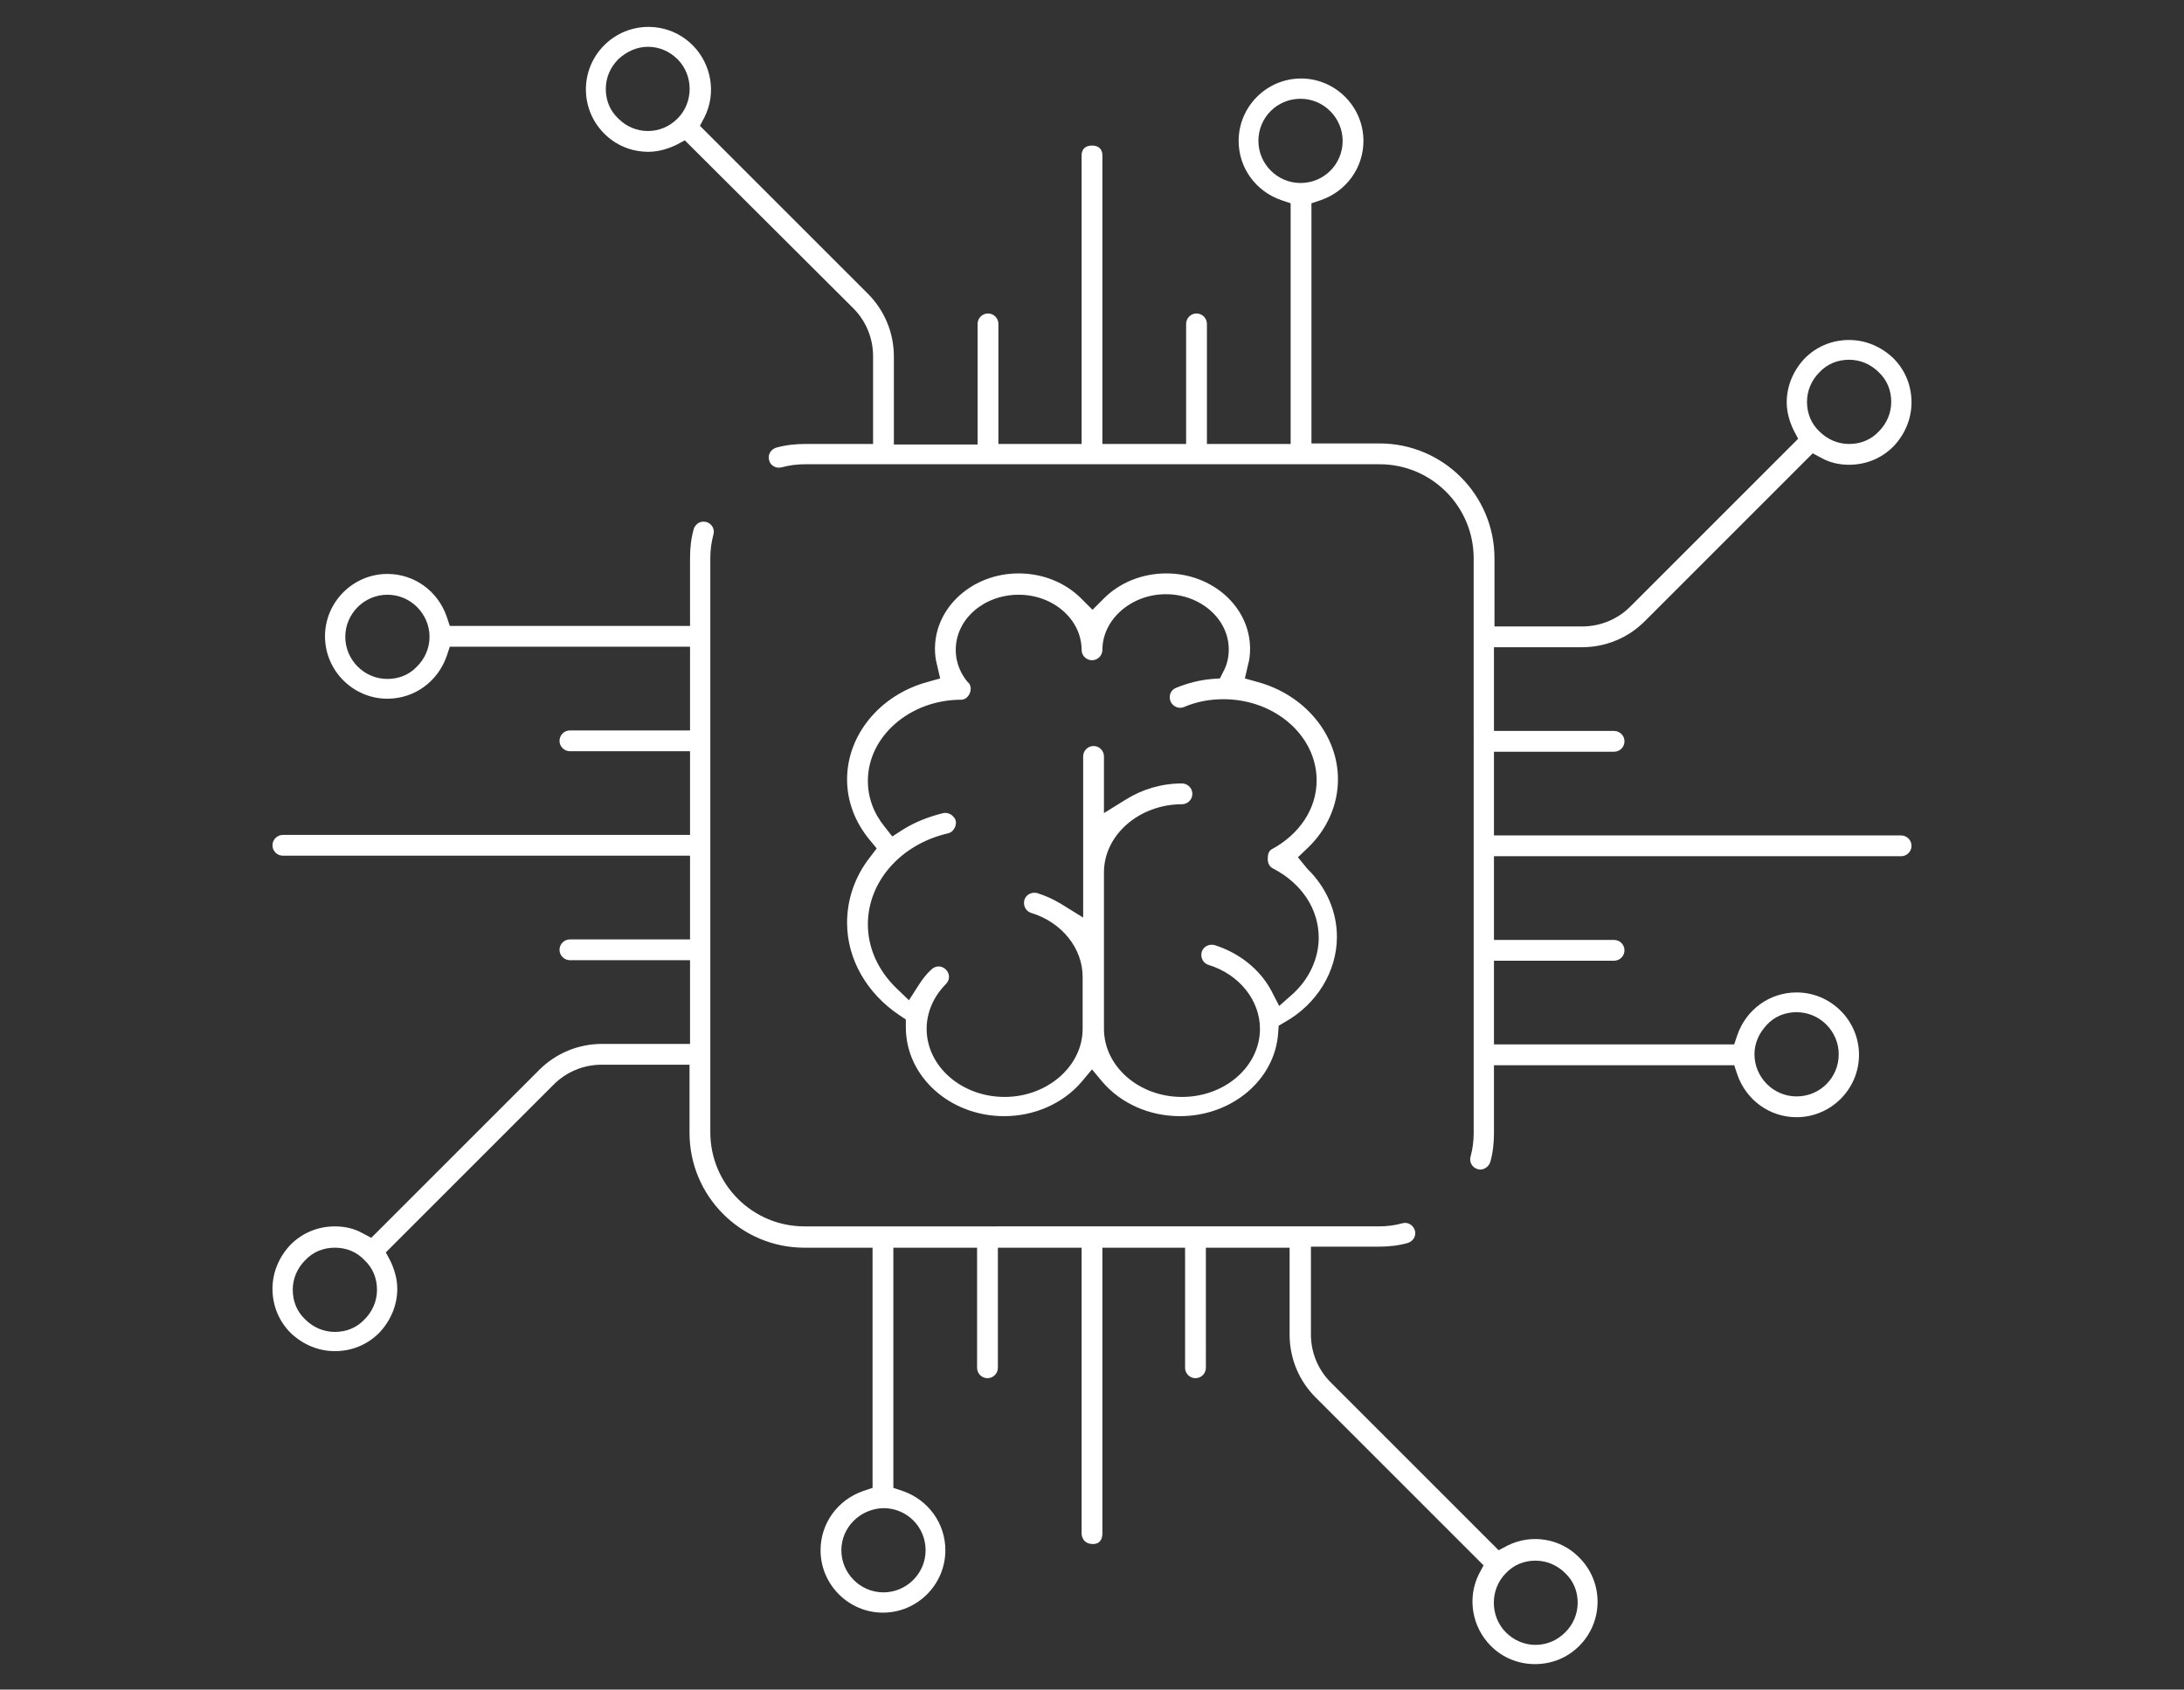 <?xml version="1.0" encoding="utf-8"?>
<!-- Generator: Adobe Illustrator 22.1.0, SVG Export Plug-In . SVG Version: 6.00 Build 0)  -->
<svg version="1.1" id="Brain" xmlns="http://www.w3.org/2000/svg" xmlns:xlink="http://www.w3.org/1999/xlink" x="0px" y="0px"
	 viewBox="0 0 420 325" style="enable-background:new 0 0 420 325;" xml:space="preserve">
<rect x="0" y="0" width="420" height="325" fill="#333333" stroke="none"/>
<style type="text/css">
	.st0{fill:#FFFFFF;}
</style>
<g id="APP_DESIGN_1_">
</g>
<g id="ECOMMERCE_1_">
</g>
<g id="WORDPRESS_1_">
</g>
<g>
	<path class="st0" d="M192,85.4V62.3c0-1.1-0.9-2-2-2c-1.1,0-2,0.9-2,2v23.2h-16.1V68.6c0-4.6-1.8-8.9-5-12.1l-32.3-32.3l0.9-1.7
		c2.3-4.6,1.3-10.2-2.3-13.8c-4.7-4.7-12.3-4.7-17,0s-4.7,12.3,0,17c2.3,2.3,5.3,3.5,8.5,3.5c1.8,0,3.6-0.5,5.3-1.3l1.7-0.9
		l32.4,32.3c2.4,2.4,3.8,5.7,3.8,9.2v16.9h-13.1c-1.8,0-3.7,0.2-5.5,0.7c-1,0.3-1.7,1.3-1.4,2.4c0.1,0.5,0.4,0.9,0.9,1.2
		s1,0.3,1.5,0.2c1.4-0.4,3-0.6,4.5-0.6h110.5c10,0,18.1,8.1,18.1,18.1V218c0,1.5-0.2,3-0.6,4.5c-0.3,1,0.3,2.1,1.4,2.4
		c1,0.3,2.1-0.4,2.4-1.4c0.5-1.8,0.7-3.6,0.7-5.5v-13.1h46.2l0.6,1.8c1.7,4.9,6.2,8.2,11.4,8.2c6.6,0,12-5.4,12-12
		c0-6.6-5.4-12-12-12c-5.2,0-9.7,3.3-11.4,8.2l-0.6,1.8h-46.2v-16.1h23.1c1.1,0,2-0.9,2-2c0-1.1-0.9-2-2-2h-23.1v-16.1h78.3
		c1.1,0,2-0.9,2-2c0-1.1-0.9-2-2-2h-78.3v-16.1h23.1c1.1,0,2-0.9,2-2c0-1.1-0.9-2-2-2h-23.1v-16.1h16.9c4.6,0,8.9-1.8,12.1-5
		l32.3-32.3l1.7,0.9c1.6,0.9,3.4,1.3,5.3,1.3c3.2,0,6.2-1.2,8.5-3.5c2.2-2.3,3.5-5.3,3.5-8.5c0-3.2-1.2-6.2-3.5-8.5
		c-2.3-2.2-5.3-3.5-8.5-3.5s-6.2,1.2-8.5,3.5c-2.2,2.3-3.5,5.3-3.5,8.5c0,1.8,0.5,3.6,1.3,5.3l0.9,1.7l-32.3,32.3
		c-2.4,2.4-5.7,3.8-9.2,3.8h-16.9v-13.1c0-12.2-9.9-22.1-22.1-22.1h-13.1V39.1l1.8-0.6c4.9-1.7,8.2-6.2,8.2-11.4c0-6.6-5.4-12-12-12
		c-6.6,0-12,5.4-12,12c0,5.2,3.3,9.7,8.2,11.4l1.8,0.6v46.3h-16.1V62.3c0-1.1-0.9-2-2-2c-1.1,0-2,0.9-2,2v23.1H212V30c0,0,0.2-2-2-2
		s-2,2-2,2v55.4H192z M130.3,22.8c-1.6,1.6-3.6,2.4-5.7,2.4c-2.1,0-4.1-0.8-5.7-2.4c-1.6-1.5-2.4-3.5-2.4-5.7c0-2.2,0.9-4.2,2.4-5.7
		c1.6-1.5,3.6-2.4,5.7-2.4c2.2,0,4.2,0.9,5.7,2.4C133.4,14.5,133.4,19.7,130.3,22.8z M339.8,197.1c1.5-1.6,3.5-2.4,5.7-2.4
		c4.5,0,8.1,3.7,8.1,8.1c0,4.5-3.6,8.1-8.1,8.1s-8.1-3.7-8.1-8.1C337.4,200.6,338.3,198.7,339.8,197.1z M349.9,71.6
		c1.5-1.6,3.5-2.4,5.7-2.4s4.2,0.9,5.7,2.4c1.6,1.5,2.4,3.5,2.4,5.7s-0.9,4.2-2.4,5.7c-1.5,1.6-3.5,2.4-5.7,2.4s-4.2-0.9-5.7-2.4
		c-1.6-1.5-2.4-3.5-2.4-5.7S348.4,73.1,349.9,71.6z M242,27.1c0-4.5,3.6-8.1,8.1-8.1s8.1,3.7,8.1,8.1c0,4.5-3.6,8.1-8.1,8.1
		S242,31.5,242,27.1z"/>
	<path class="st0" d="M257.3,149.9c0-8.5-6.3-16.2-15.4-18.7l-2.5-0.7l0.6-2.6c0.3-1,0.4-2.1,0.4-3.1c0-8-7.2-14.5-16.1-14.5
		c-4.7,0-9.1,1.8-12.2,5l-2,2l-2-2c-3.1-3.2-7.5-5-12.2-5c-8.9,0-16.1,6.5-16.1,14.5c0,1,0.1,2,0.4,3.1l0.6,2.6l-2.5,0.7
		c-9.1,2.5-15.4,10.2-15.4,18.7c0,4.2,1.5,8.2,4.3,11.6l1.4,1.7l-1.3,1.7c-2.9,3.7-4.4,8.1-4.4,12.6c0,7,3.8,13.6,10.1,17.8l1.2,0.8
		v1.5c0,9.5,8.5,17.1,18.9,17.1c5.8,0,11.3-2.4,14.9-6.6l2-2.4l2,2.4c3.6,4.2,9.1,6.6,14.9,6.6c10,0,18.3-7,18.9-16l0.1-1.4l1.2-0.7
		c6.2-3.5,10-9.8,10-16.4c0-4.8-2-9.5-5.7-13.1l-1.8-2.2l2-1.9C255.3,159.4,257.3,154.7,257.3,149.9z M244.9,167.1
		c5.5,2.9,8.7,7.8,8.7,13.3c0,3.9-1.8,7.9-5,10.8l-2.6,2.3l-1.6-3.1c-2.2-4-6.1-7.1-10.8-8.6c-1.1-0.3-2.2,0.3-2.5,1.3
		c-0.3,1.1,0.3,2.2,1.3,2.5c5.9,1.8,9.9,6.8,9.9,12.3c0,7.2-6.7,13.1-15,13.1c-8.3,0-15-5.9-15-13.1v-30.1c0-7.2,6.8-13.1,15-13.1
		c1.1,0,2-0.9,2-2c0-1.1-0.9-2-2-2c-3.9,0-7.6,1.1-10.8,3.1l-4.2,2.6v-10.9c0-1.1-0.9-2-2-2c-1.1,0-2,0.9-2,2v31l-4.2-2.6
		c-1.5-0.9-3-1.6-4.6-2.1c-1.1-0.3-2.2,0.3-2.5,1.3c-0.3,1.1,0.3,2.2,1.3,2.5c5.9,1.8,9.9,6.8,9.9,12.3v10c0,7.2-6.8,13.1-15,13.1
		c-8.3,0-15-5.9-15-13.1c0-3.1,1.3-6.2,3.7-8.6c0.8-0.8,0.8-2,0-2.8s-2-0.8-2.8,0c-1,0.9-1.8,2-2.5,3.1l-1.8,2.8l-2.4-2.3
		c-3.5-3.4-5.5-7.7-5.5-12.3c0-8.2,6.3-15.4,15.4-17.5c0.5-0.1,0.9-0.4,1.2-0.9s0.4-1,0.3-1.5c-0.1-0.5-0.5-0.9-0.9-1.2
		c-0.5-0.3-1-0.4-1.5-0.3c-2.8,0.7-5.4,1.7-7.8,3.2l-2,1.3l-1.5-1.9c-2.1-2.6-3.2-5.6-3.2-8.8c0-8.5,8-15.5,17.7-15.6h0.1h0.1
		c0.3,0,0.8-0.1,1.2-0.5c0.7-0.7,0.9-1.8,0.4-2.6l-0.1-0.1l-0.1-0.1l-0.1-0.1c-1.1-1.3-2.3-3.4-2.3-6.2c0-5.9,5.4-10.6,12.1-10.6
		S208,119.2,208,125c0,1.1,0.9,2,2,2c1.1,0,2-0.9,2-2c0-5.8,5.5-10.7,12.2-10.7s12.1,4.8,12.1,10.6c0,1.5-0.3,2.9-1,4.2l-0.7,1.4
		l-1.5,0.1c-2.4,0.2-4.7,0.8-6.9,1.7c-1.1,0.4-1.5,1.6-1.1,2.6c0.2,0.5,0.6,0.9,1.1,1.1c0.5,0.2,1,0.2,1.5,0c2.3-1,4.9-1.5,7.5-1.5
		h0.1h0.1h0.1c9.8,0.1,17.7,7.1,17.7,15.6c0,5.5-3.3,10.4-8.7,13.3c-0.6,0.4-0.7,1.1-0.7,1.9C243.8,166.1,244.2,166.8,244.9,167.1z"
		/>
	<path class="st0" d="M227.9,240v23.1c0,1.1,0.9,2,2,2c1.1,0,2-0.9,2-2V240H248v16.7c0,4.6,1.8,8.9,5,12.1l32.3,32.3l-0.9,1.7
		c-2.3,4.6-1.3,10.2,2.3,13.8c2.3,2.3,5.3,3.5,8.5,3.5s6.2-1.2,8.5-3.5c4.7-4.7,4.7-12.3,0-17c-3.6-3.7-9.2-4.6-13.8-2.3l-1.7,0.9
		l-32.3-32.3c-2.4-2.4-3.8-5.7-3.8-9.2v-16.9h13.1c1.9,0,3.7-0.2,5.5-0.7c1-0.3,1.7-1.3,1.4-2.4c-0.3-1-1.3-1.7-2.4-1.4
		c-1.4,0.4-3,0.6-4.5,0.6H154.7c-10,0-18.1-8.1-18.1-18.1V107.3c0-1.5,0.2-3,0.6-4.5c0.3-1-0.3-2.1-1.4-2.4c-0.5-0.1-1-0.1-1.5,0.2
		c-0.4,0.3-0.8,0.7-0.9,1.2c-0.5,1.8-0.7,3.6-0.7,5.5v13.1H86.5l-0.6-1.8c-1.7-4.9-6.2-8.2-11.4-8.2c-6.6,0-12,5.4-12,12
		c0,6.6,5.4,12,12,12c5.2,0,9.7-3.3,11.4-8.2l0.6-1.8h46.2v16.1h-23.1c-1.1,0-2,0.9-2,2c0,1.1,0.9,2,2,2h23.1v16.1H54.4
		c-1.1,0-2,0.9-2,2c0,1.1,0.9,2,2,2h78.3v16.1h-23.1c-1.1,0-2,0.9-2,2c0,1.1,0.9,2,2,2h23.1v16.1h-16.9c-4.6,0-8.9,1.8-12.1,5
		l-32.3,32.3l-1.7-0.9c-1.6-0.9-3.4-1.3-5.3-1.3c-3.2,0-6.2,1.2-8.5,3.5c-2.2,2.3-3.5,5.3-3.5,8.5c0,3.2,1.2,6.2,3.5,8.5
		c2.3,2.2,5.3,3.5,8.5,3.5c3.2,0,6.2-1.2,8.5-3.5c2.2-2.3,3.5-5.3,3.5-8.5c0-1.8-0.5-3.6-1.3-5.3l-0.9-1.7l32.3-32.3
		c2.4-2.4,5.7-3.8,9.2-3.8h16.9v13.1c0,12.2,9.9,22.1,22.1,22.1h13.1v46.2l-1.8,0.6c-4.9,1.7-8.2,6.2-8.2,11.4c0,6.6,5.4,12,12,12
		c6.6,0,12-5.4,12-12c0-5.2-3.3-9.7-8.2-11.4l-1.8-0.6V240h16.1v23.1c0,1.1,0.9,2,2,2c1.1,0,2-0.9,2-2V240H208v55c0,0,0,2,2.2,2
		c1.9,0,1.8-2,1.8-2v-55H227.9z M289.6,302.6c1.5-1.6,3.5-2.4,5.7-2.4s4.2,0.9,5.7,2.4c1.6,1.5,2.4,3.5,2.4,5.7s-0.9,4.2-2.4,5.7
		s-3.5,2.4-5.7,2.4s-4.2-0.9-5.7-2.4C286.5,310.9,286.5,305.7,289.6,302.6z M80.2,128.2c-1.5,1.6-3.5,2.4-5.7,2.4
		c-4.5,0-8.1-3.7-8.1-8.1s3.6-8.1,8.1-8.1s8.1,3.7,8.1,8.1C82.6,124.7,81.7,126.7,80.2,128.2z M70.1,253.8c-1.5,1.6-3.5,2.4-5.7,2.4
		s-4.2-0.9-5.7-2.4c-1.6-1.5-2.4-3.5-2.4-5.7s0.9-4.2,2.4-5.7c1.5-1.6,3.5-2.4,5.7-2.4c2.2,0,4.2,0.8,5.7,2.4
		c1.6,1.5,2.4,3.5,2.4,5.7S71.6,252.3,70.1,253.8z M178,298.2c0,4.5-3.7,8.1-8.1,8.1c-4.5,0-8.1-3.7-8.1-8.1c0-4.4,3.6-8,8.1-8.1
		C174.4,290.1,178,293.7,178,298.2z"/>
</g>
</svg>
